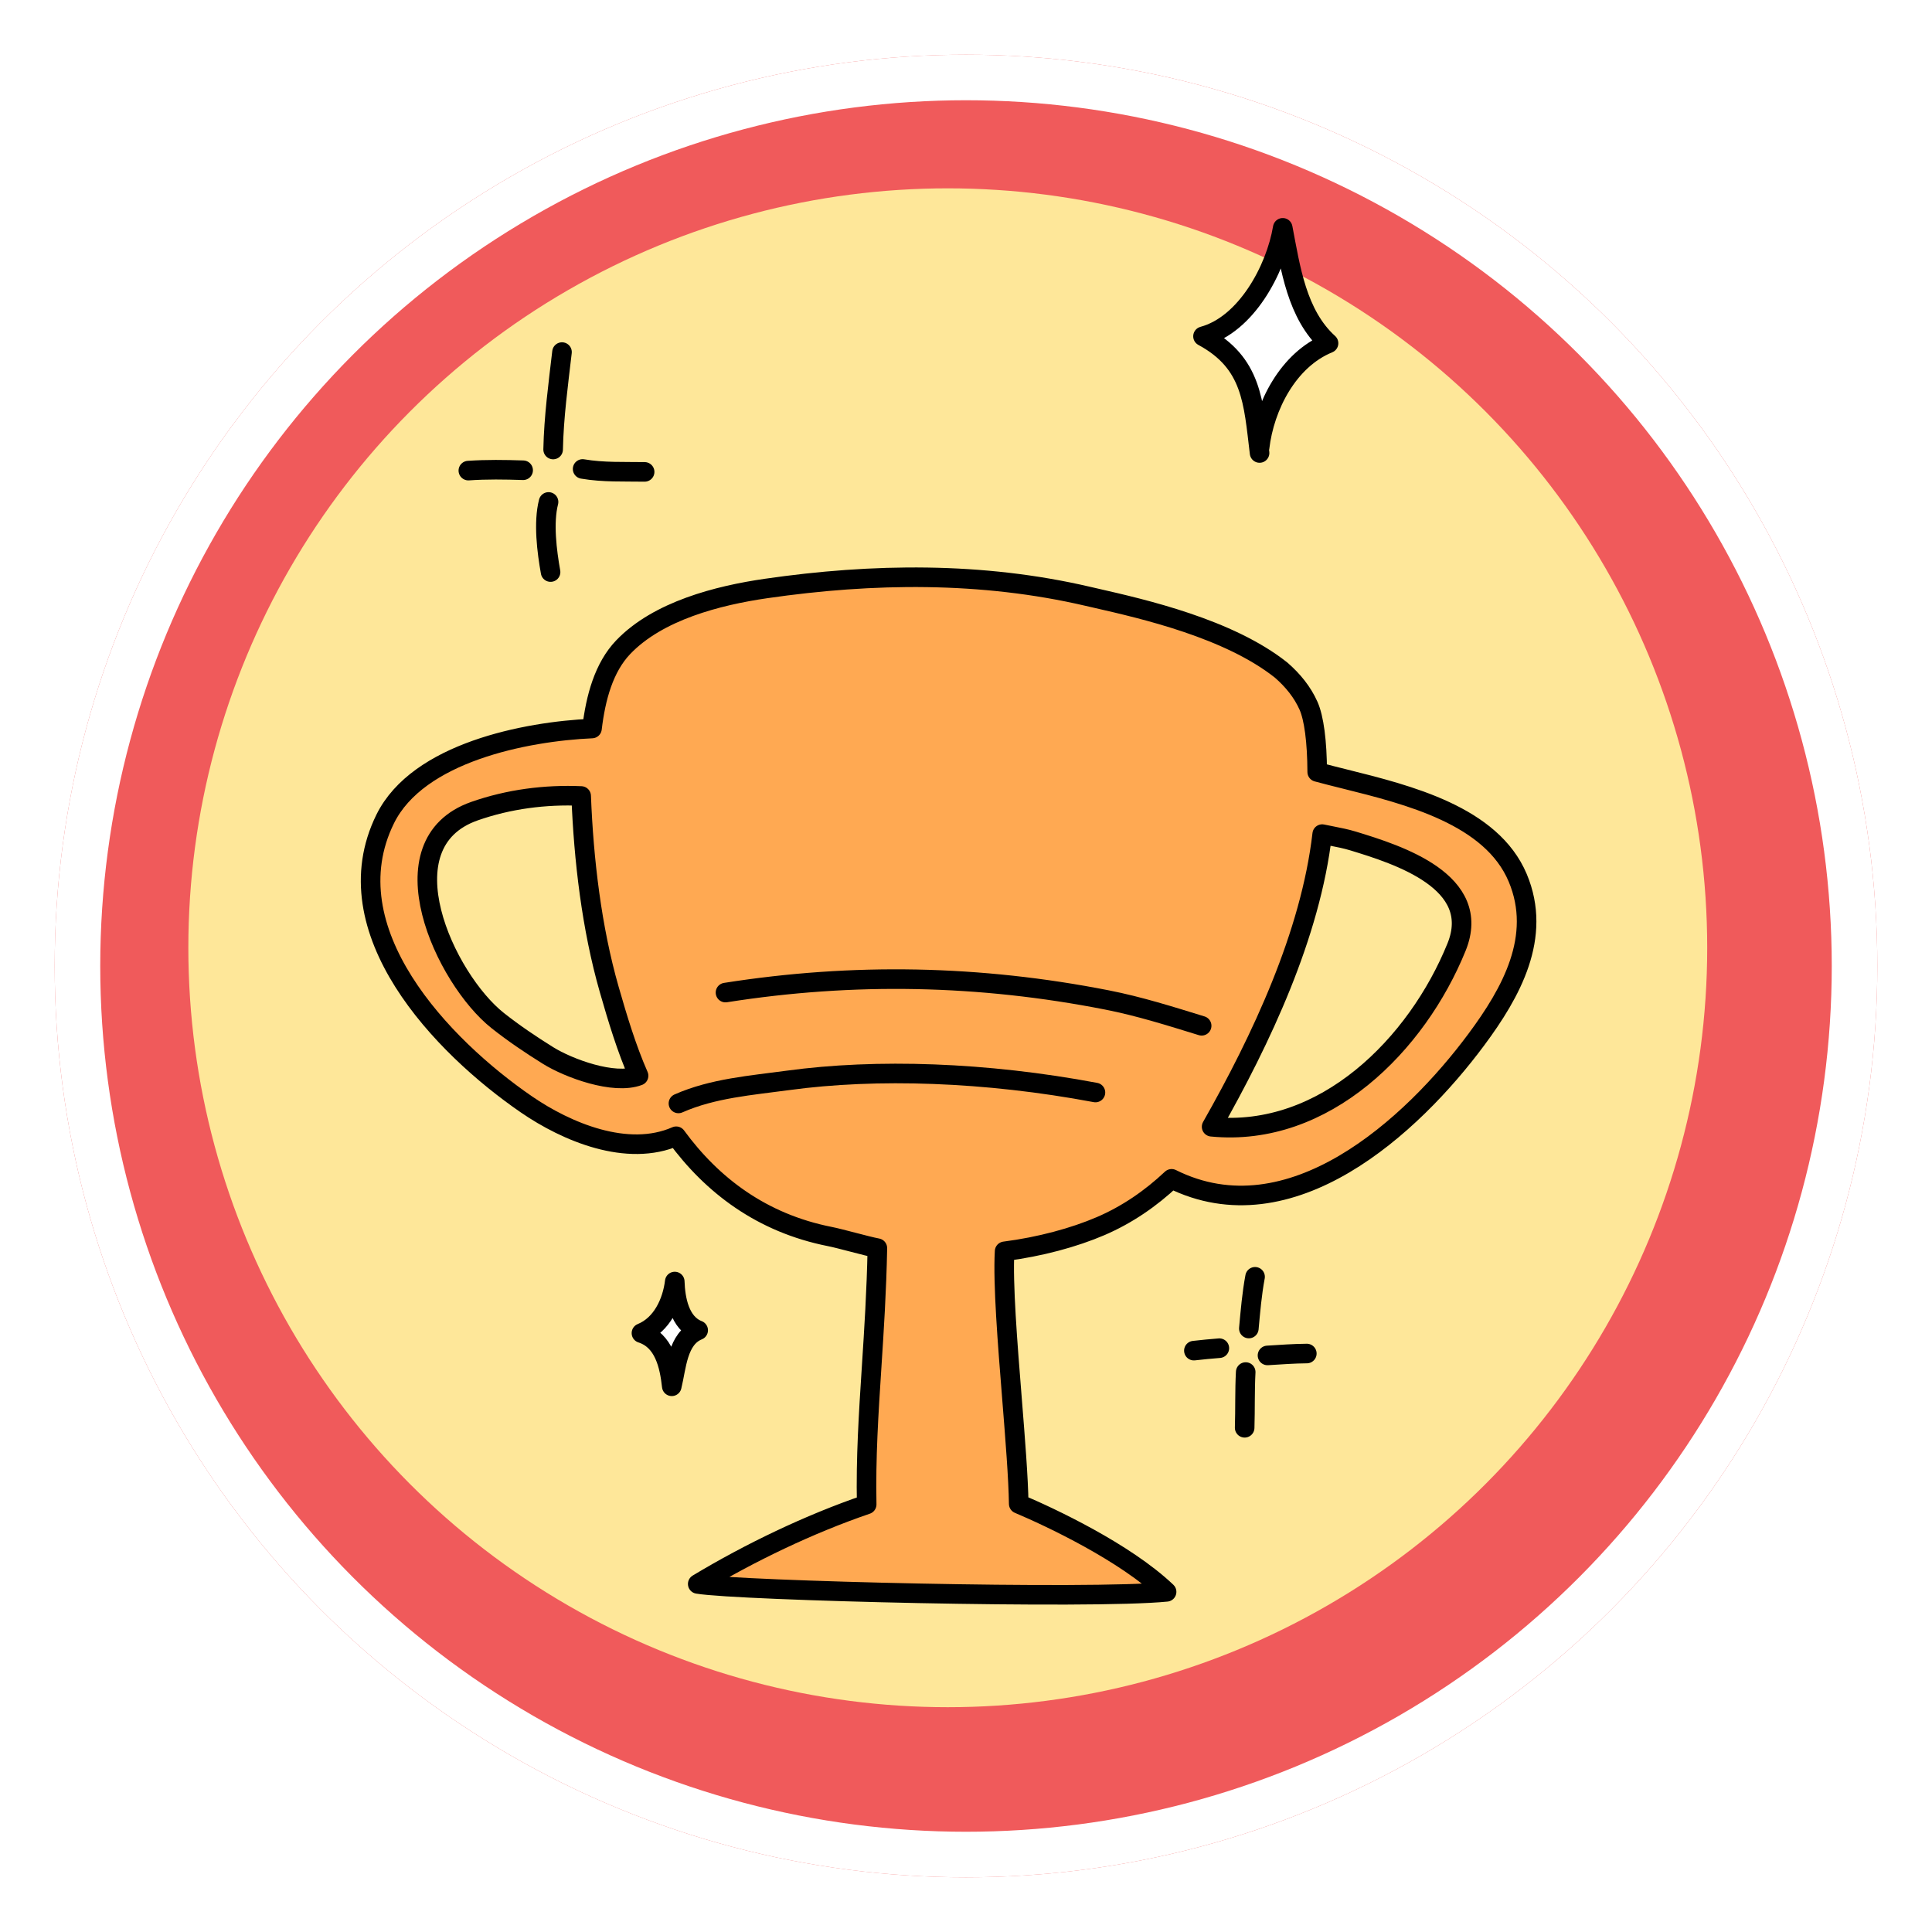 <svg width="212" height="212" viewBox="0 0 212 212" fill="none" xmlns="http://www.w3.org/2000/svg">
<g filter="url(#filter0_d_156_1585)">
<circle cx="104" cy="100" r="100" fill="#F05A5B"/>
<circle cx="104" cy="100" r="97.5" stroke="white" stroke-width="5"/>
</g>
<g filter="url(#filter1_d_156_1585)">
<circle cx="104" cy="100" r="83.333" fill="#FEE799"/>
</g>
<path fill-rule="evenodd" clip-rule="evenodd" d="M111.045 153.456C111.4 157.901 111.742 162.168 111.785 165.016C115.246 166.477 123.447 170.33 128.012 174.674C119.687 175.511 81.026 174.558 76.562 173.808C82.281 170.368 88.806 167.233 95.102 165.082C94.999 159.948 95.313 155.108 95.646 149.975C95.909 145.918 96.184 141.677 96.275 136.961C95.645 136.843 94.605 136.572 93.576 136.304C92.612 136.053 91.659 135.805 91.06 135.686C83.583 134.207 78.135 130.063 74.199 124.681C68.844 127.036 62.159 124.209 57.76 121.184C48.526 114.836 36.239 102.107 42.267 89.87C45.865 82.567 57.701 80.264 64.96 79.94C65.363 76.537 66.27 73.228 68.382 71.02C72.209 67.017 78.792 65.339 84.057 64.576C95.761 62.88 107.738 62.724 119.357 65.432C119.638 65.497 119.935 65.565 120.248 65.637C125.473 66.831 134.83 68.97 140.566 73.52C141.87 74.648 142.915 75.943 143.583 77.438C144.18 78.775 144.526 81.35 144.538 84.706C145.478 84.962 146.497 85.216 147.565 85.482C154.552 87.223 163.664 89.493 166.538 96.32C169.267 102.802 165.807 108.943 162.015 114.052C154.928 123.604 141.597 135.865 128.561 129.354C126.265 131.517 123.679 133.294 120.778 134.541C117.872 135.79 114.137 136.809 110.236 137.309C110.037 140.861 110.554 147.328 111.045 153.456ZM52.075 89.004C41.919 92.558 48.833 107.413 54.618 111.992C56.377 113.384 58.247 114.644 60.149 115.828C62.376 117.213 67.363 119.072 70.072 118.044C68.771 115.09 67.78 111.819 66.849 108.568C64.92 101.833 64.046 94.364 63.772 87.344C59.829 87.171 55.822 87.692 52.075 89.004ZM159.829 103.923C155.498 114.598 145.366 124.86 132.951 123.639C138.395 114.055 143.813 102.552 145.087 91.528C145.418 91.599 145.753 91.664 146.089 91.73C146.886 91.887 147.688 92.044 148.461 92.279C153.444 93.796 162.74 96.747 159.829 103.923Z" fill="#FFA952" stroke="black" stroke-width="2.148" stroke-miterlimit="1.5" stroke-linecap="round" stroke-linejoin="round"/>
<path d="M120.204 119.882C108.175 117.621 96.169 117.229 86.479 118.55C82.451 119.099 78.22 119.412 74.446 121.08" stroke="black" stroke-width="2.148" stroke-miterlimit="1.5" stroke-linecap="round" stroke-linejoin="round"/>
<path d="M131.858 112.56C128.414 111.5 125.021 110.424 121.479 109.728C107.476 106.977 93.63 106.706 79.609 108.916" stroke="black" stroke-width="2.148" stroke-miterlimit="1.5" stroke-linecap="round" stroke-linejoin="round"/>
<path fill-rule="evenodd" clip-rule="evenodd" d="M61.668 38.634C61.261 42.148 60.766 45.795 60.696 49.325L61.668 38.634Z" fill="white"/>
<path d="M61.668 38.634C61.261 42.148 60.766 45.795 60.696 49.325" stroke="black" stroke-width="2.148" stroke-miterlimit="1.5" stroke-linecap="round" stroke-linejoin="round"/>
<path fill-rule="evenodd" clip-rule="evenodd" d="M51.392 51.64C53.392 51.503 55.402 51.532 57.405 51.6L51.392 51.64Z" fill="white"/>
<path d="M51.392 51.64C53.392 51.503 55.402 51.532 57.405 51.6" stroke="black" stroke-width="2.148" stroke-miterlimit="1.5" stroke-linecap="round" stroke-linejoin="round"/>
<path fill-rule="evenodd" clip-rule="evenodd" d="M63.931 51.46C66.221 51.849 68.433 51.744 70.736 51.781L63.931 51.46Z" fill="white"/>
<path d="M63.931 51.46C66.221 51.849 68.433 51.744 70.736 51.781" stroke="black" stroke-width="2.148" stroke-miterlimit="1.5" stroke-linecap="round" stroke-linejoin="round"/>
<path fill-rule="evenodd" clip-rule="evenodd" d="M60.415 62.773C60.013 60.533 59.608 57.349 60.193 55.079L60.415 62.773Z" fill="white"/>
<path d="M60.415 62.773C60.013 60.533 59.608 57.349 60.193 55.079" stroke="black" stroke-width="2.148" stroke-miterlimit="1.5" stroke-linecap="round" stroke-linejoin="round"/>
<path fill-rule="evenodd" clip-rule="evenodd" d="M137.72 140.104C137.37 141.978 137.21 143.882 137.036 145.78L137.72 140.104Z" fill="white"/>
<path d="M137.72 140.104C137.37 141.978 137.21 143.882 137.036 145.78" stroke="black" stroke-width="2.148" stroke-miterlimit="1.5" stroke-linecap="round" stroke-linejoin="round"/>
<path fill-rule="evenodd" clip-rule="evenodd" d="M131.006 148.207C131.938 148.105 132.865 148.004 133.8 147.937L131.006 148.207Z" fill="white"/>
<path d="M131.006 148.207C131.938 148.105 132.865 148.004 133.8 147.937" stroke="black" stroke-width="2.148" stroke-miterlimit="1.5" stroke-linecap="round" stroke-linejoin="round"/>
<path fill-rule="evenodd" clip-rule="evenodd" d="M136.692 150.556C136.584 152.596 136.642 154.633 136.578 156.672L136.692 150.556Z" fill="white"/>
<path d="M136.692 150.556C136.584 152.596 136.642 154.633 136.578 156.672" stroke="black" stroke-width="2.148" stroke-miterlimit="1.5" stroke-linecap="round" stroke-linejoin="round"/>
<path fill-rule="evenodd" clip-rule="evenodd" d="M139.083 148.732C140.519 148.643 141.961 148.535 143.399 148.524L139.083 148.732Z" fill="white"/>
<path d="M139.083 148.732C140.519 148.643 141.961 148.535 143.399 148.524" stroke="black" stroke-width="2.148" stroke-miterlimit="1.5" stroke-linecap="round" stroke-linejoin="round"/>
<path fill-rule="evenodd" clip-rule="evenodd" d="M138.214 49.707C137.534 44.099 137.415 39.824 132.006 36.902C136.731 35.623 139.985 29.596 140.755 25C141.6 29.385 142.29 34.506 145.782 37.665C141.356 39.47 138.741 44.585 138.215 49.126" fill="white"/>
<path d="M138.214 49.707C137.534 44.099 137.415 39.824 132.006 36.902C136.731 35.623 139.985 29.596 140.755 25C141.6 29.385 142.29 34.506 145.782 37.665C141.356 39.47 138.741 44.585 138.215 49.126" stroke="black" stroke-width="2.148" stroke-miterlimit="1.5" stroke-linecap="round" stroke-linejoin="round"/>
<path fill-rule="evenodd" clip-rule="evenodd" d="M73.714 152.118C73.461 149.806 72.86 147.078 70.386 146.284C72.625 145.375 73.761 142.919 74.042 140.624C74.106 142.576 74.578 145.186 76.612 145.971C74.335 146.893 74.239 149.986 73.714 152.118Z" fill="white" stroke="black" stroke-width="2.148" stroke-miterlimit="1.5" stroke-linecap="round" stroke-linejoin="round"/>
<defs>
<filter id="filter0_d_156_1585" x="0" y="0" width="212" height="212" filterUnits="userSpaceOnUse" color-interpolation-filters="sRGB">
<feFlood flood-opacity="0" result="BackgroundImageFix"/>
<feColorMatrix in="SourceAlpha" type="matrix" values="0 0 0 0 0 0 0 0 0 0 0 0 0 0 0 0 0 0 127 0" result="hardAlpha"/>
<feMorphology radius="2" operator="dilate" in="SourceAlpha" result="effect1_dropShadow_156_1585"/>
<feOffset dx="2" dy="6"/>
<feGaussianBlur stdDeviation="2"/>
<feComposite in2="hardAlpha" operator="out"/>
<feColorMatrix type="matrix" values="0 0 0 0 0 0 0 0 0 0 0 0 0 0 0 0 0 0 0.5 0"/>
<feBlend mode="normal" in2="BackgroundImageFix" result="effect1_dropShadow_156_1585"/>
<feBlend mode="normal" in="SourceGraphic" in2="effect1_dropShadow_156_1585" result="shape"/>
</filter>
<filter id="filter1_d_156_1585" x="16.666" y="16.666" width="174.667" height="174.667" filterUnits="userSpaceOnUse" color-interpolation-filters="sRGB">
<feFlood flood-opacity="0" result="BackgroundImageFix"/>
<feColorMatrix in="SourceAlpha" type="matrix" values="0 0 0 0 0 0 0 0 0 0 0 0 0 0 0 0 0 0 127 0" result="hardAlpha"/>
<feOffset dy="4"/>
<feGaussianBlur stdDeviation="2"/>
<feComposite in2="hardAlpha" operator="out"/>
<feColorMatrix type="matrix" values="0 0 0 0 0 0 0 0 0 0 0 0 0 0 0 0 0 0 0.25 0"/>
<feBlend mode="normal" in2="BackgroundImageFix" result="effect1_dropShadow_156_1585"/>
<feBlend mode="normal" in="SourceGraphic" in2="effect1_dropShadow_156_1585" result="shape"/>
</filter>
</defs>
</svg>
